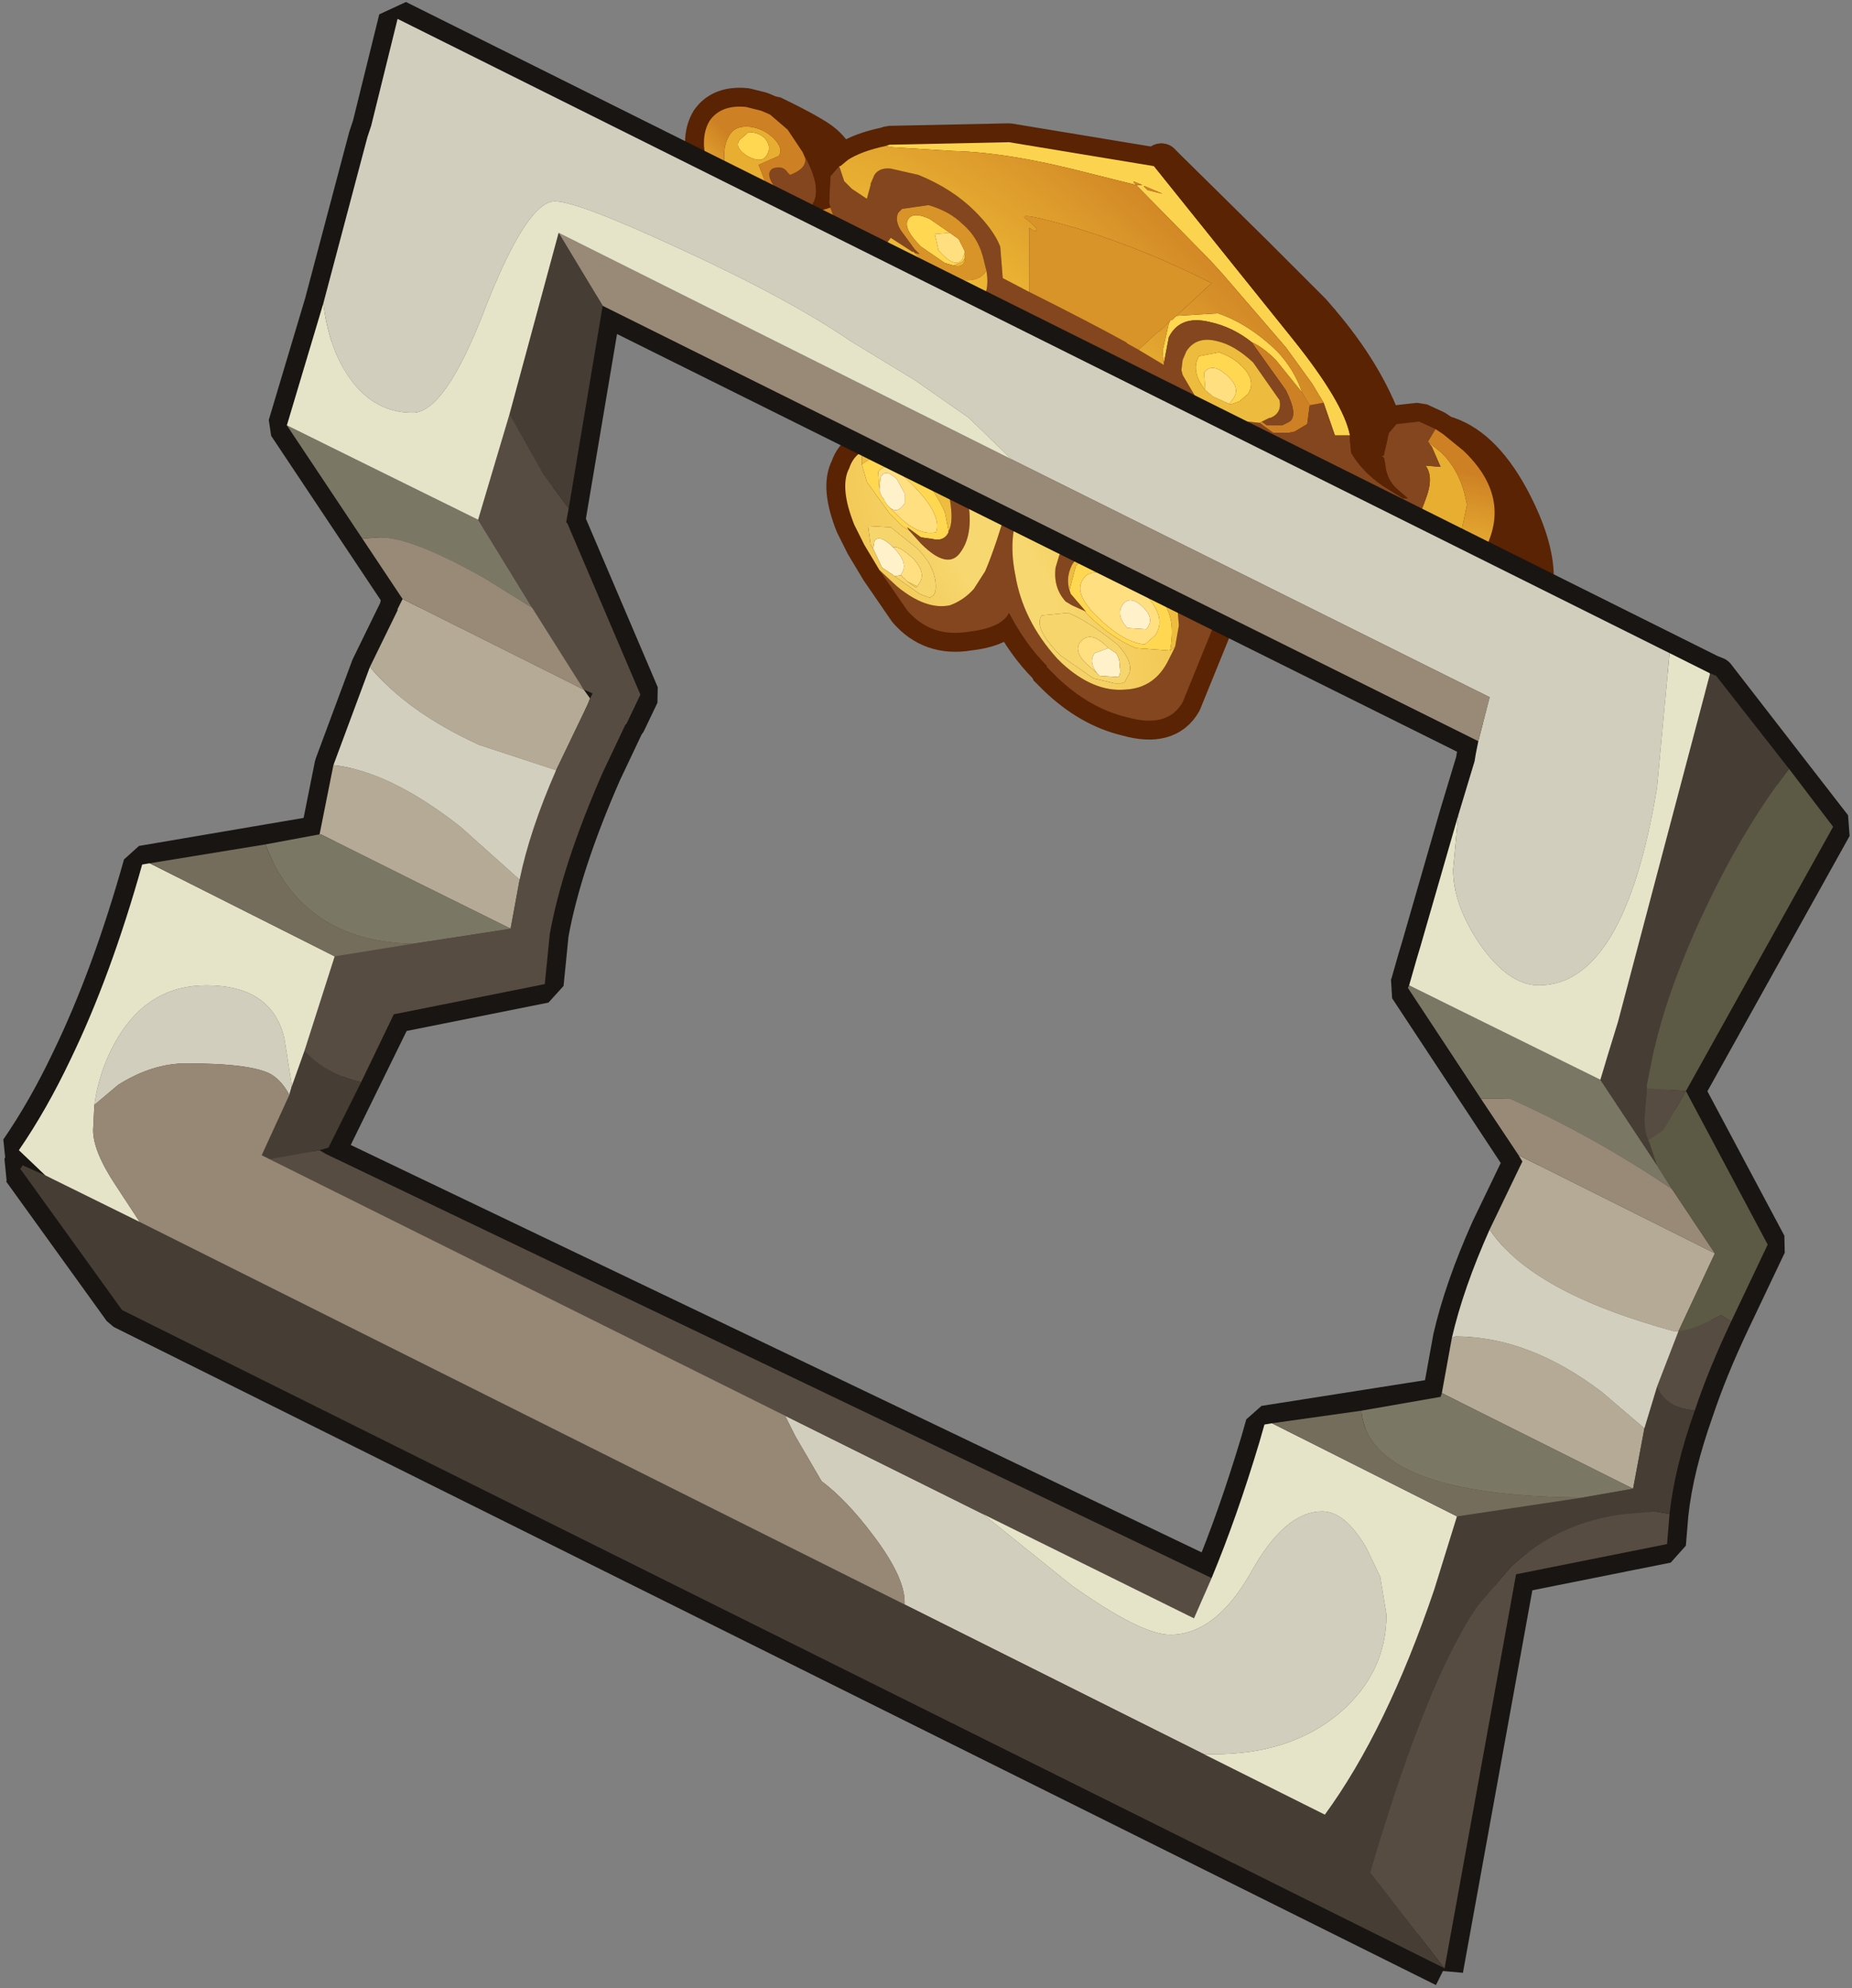 <?xml version="1.0" encoding="UTF-8" standalone="no"?>
<svg xmlns:ffdec="https://www.free-decompiler.com/flash" xmlns:xlink="http://www.w3.org/1999/xlink" ffdec:objectType="shape" height="79.0px" width="73.6px" xmlns="http://www.w3.org/2000/svg">
  <rect width="100%" height="100%" fill="#808080" stroke="none"/>
  <g transform="matrix(1.0, 0.0, 0.0, 1.0, 49.25, -22.2)">
    <path d="M-3.1 28.65 L0.6 32.3 2.9 34.6 3.2 34.95 Q5.0 37.05 5.75 39.15 L5.0 39.45 5.75 39.25 5.9 39.6 5.95 39.4 6.25 39.05 7.15 38.95 7.8 39.25 8.1 39.45 Q9.6 39.85 10.75 41.95 11.75 43.8 11.75 45.15 L11.65 46.3 11.5 46.4 Q10.9 46.4 9.75 44.85 L9.5 44.5 Q9.15 44.9 8.6 44.95 L8.3 44.9 6.95 45.25 5.45 45.1 5.4 45.15 5.25 45.95 4.95 46.25 4.75 46.3 Q4.15 46.45 3.25 46.0 L2.75 45.8 2.2 46.15 1.3 46.3 Q0.25 46.2 -0.75 45.3 L-0.8 45.25 Q-0.55 45.75 -1.05 47.15 L-2.25 50.1 Q-2.85 51.15 -4.45 50.7 -5.95 50.35 -7.25 49.1 L-7.65 48.7 -7.65 48.65 Q-8.5 47.8 -9.15 46.55 -9.45 47.15 -10.75 47.3 -12.25 47.55 -13.2 46.45 L-14.3 44.85 -14.9 43.85 -15.3 43.05 Q-15.9 41.55 -15.5 40.8 -15.35 40.35 -15.0 40.15 L-14.9 40.05 -14.9 39.8 -14.95 39.5 -14.95 39.25 -15.0 39.2 -15.55 38.85 -16.05 38.35 Q-16.7 37.65 -16.95 36.6 L-17.0 36.35 Q-18.0 35.4 -17.95 34.35 L-17.8 33.75 -17.9 33.7 -18.1 33.5 -18.3 33.4 -19.15 32.7 Q-19.95 32.0 -20.4 31.1 L-21.05 29.1 -21.05 29.0 Q-21.5 27.75 -21.05 27.0 -20.6 26.35 -19.6 26.45 L-19.0 26.6 -18.65 26.75 -18.55 26.75 Q-16.9 27.55 -16.5 27.9 -16.1 28.25 -15.85 28.8 L-15.55 28.55 Q-15.0 28.2 -14.05 28.0 L-13.9 27.95 -9.15 27.85 -3.4 28.8 -3.35 28.85 -3.1 28.65 M5.7 43.15 Q5.95 43.55 6.7 44.0 8.1 44.95 8.55 44.25 8.75 43.95 8.45 43.5 L8.85 43.25 8.85 43.2 9.05 42.25 8.95 41.8 Q8.7 40.85 8.05 40.2 L7.5 39.75 8.05 40.2 Q8.7 40.85 8.95 41.8 L9.05 42.25 8.85 43.2 8.85 43.25 8.45 43.5 Q8.75 43.95 8.55 44.25 8.1 44.95 6.7 44.0 5.95 43.55 5.7 43.15 M7.15 40.55 Q6.7 40.1 6.9 39.8 7.0 39.65 7.15 39.65 7.0 39.65 6.9 39.8 6.7 40.1 7.15 40.55 M4.4 39.5 Q4.15 38.2 2.15 35.7 L-0.1 32.9 2.15 35.7 Q4.15 38.2 4.4 39.5 M2.5 37.8 Q2.2 36.9 1.5 36.15 0.35 35.05 -0.85 34.65 L-2.5 34.75 -0.85 34.65 Q0.35 35.05 1.5 36.15 2.2 36.9 2.5 37.8 M-0.1 32.9 L-3.35 28.85 -0.1 32.9" fill="#592304" fill-rule="evenodd" stroke="none"/>
    <path d="M7.15 39.65 Q7.0 39.65 6.9 39.8 6.7 40.1 7.15 40.55 M7.5 39.75 L8.05 40.2 Q8.7 40.85 8.95 41.8 L9.05 42.25 8.85 43.2 8.85 43.25 8.45 43.5 Q8.75 43.95 8.55 44.25 8.1 44.95 6.7 44.0 5.95 43.55 5.7 43.15 M-2.5 34.75 L-0.85 34.65 Q0.35 35.05 1.5 36.15 2.2 36.9 2.5 37.8" fill="none" stroke="#592304" stroke-linecap="round" stroke-linejoin="bevel" stroke-width="1.5"/>
    <path d="M-3.1 28.65 L0.6 32.3 2.9 34.6 3.2 34.95 M-0.1 32.9 L2.15 35.7 Q4.15 38.2 4.4 39.5" fill="none" stroke="#592304" stroke-linecap="round" stroke-linejoin="bevel" stroke-width="1.5"/>
    <path d="M-3.35 28.85 L-3.1 28.65 M-3.35 28.85 L-0.1 32.9" fill="none" stroke="#592304" stroke-linecap="round" stroke-linejoin="bevel" stroke-width="1.5"/>
    <path d="M3.2 34.95 Q5.0 37.05 5.75 39.15 L5.0 39.45 5.75 39.25 5.9 39.6 5.95 39.4 6.25 39.05 7.15 38.95 7.8 39.25 8.1 39.45 Q9.6 39.85 10.75 41.95 11.75 43.8 11.75 45.15 L11.65 46.3 11.5 46.4 Q10.9 46.4 9.75 44.85 L9.5 44.5 Q9.15 44.9 8.6 44.95 L8.3 44.9 6.95 45.25 5.45 45.1 5.4 45.15 5.25 45.95 4.95 46.25 4.75 46.3 Q4.15 46.45 3.25 46.0 L2.75 45.8 2.2 46.15 1.3 46.3 Q0.25 46.2 -0.75 45.3 L-0.8 45.25 Q-0.55 45.75 -1.05 47.15 L-2.25 50.1 Q-2.85 51.15 -4.45 50.7 -5.95 50.35 -7.25 49.1 L-7.65 48.7 -7.65 48.65 Q-8.5 47.8 -9.15 46.55 -9.45 47.15 -10.75 47.3 -12.25 47.55 -13.2 46.45 L-14.3 44.85 -14.9 43.85 -15.3 43.05 Q-15.9 41.55 -15.5 40.8 -15.35 40.35 -15.0 40.15 L-14.9 40.05 -14.9 39.8 -14.95 39.5 -14.95 39.25 -15.0 39.2 -15.55 38.85 -16.05 38.35 Q-16.7 37.65 -16.95 36.6 L-17.0 36.35 Q-18.0 35.4 -17.95 34.35 L-17.8 33.75 -17.9 33.7 -18.1 33.5 -18.3 33.4 -19.15 32.7 Q-19.95 32.0 -20.4 31.1 L-21.05 29.1 -21.05 29.0 Q-21.5 27.75 -21.05 27.0 -20.6 26.35 -19.6 26.45 L-19.0 26.6 -18.65 26.75 -18.55 26.75 Q-16.9 27.55 -16.5 27.9 -16.1 28.25 -15.85 28.8 L-15.55 28.55 Q-15.0 28.2 -14.05 28.0 L-13.9 27.95 -9.15 27.85 -3.4 28.8 -3.35 28.85" fill="none" stroke="#592304" stroke-linecap="butt" stroke-linejoin="bevel" stroke-width="1.5"/>
    <path d="M2.5 37.8 L1.45 36.5 Q0.95 36.0 0.5 35.8 -0.25 35.2 -1.15 35.0 -2.35 34.7 -2.8 35.6 L-3.0 36.65 -3.05 36.15 -2.8 35.05 -2.75 34.95 -2.7 34.9 -2.65 34.9 -2.5 34.75 -0.85 34.65 Q0.35 35.05 1.5 36.15 2.2 36.9 2.5 37.8 M-1.35 37.7 Q-1.95 36.95 -1.6 36.35 L-0.8 36.2 Q-0.25 36.4 0.05 36.7 0.7 37.3 0.35 37.85 L0.0 38.15 -0.3 38.25 -0.4 38.25 -0.25 38.05 Q0.05 37.65 -0.4 37.2 -1.05 36.55 -1.4 37.0 L-1.35 37.7 M2.3 41.15 L2.25 41.2 2.15 41.25 1.85 41.25 Q1.2 41.15 0.75 40.7 0.5 40.45 0.6 40.25 L1.3 40.15 2.05 40.6 Q2.35 40.9 2.3 41.15 M7.55 44.1 Q7.3 44.45 6.65 43.9 5.95 43.35 6.2 42.95 6.65 42.6 7.4 43.35 7.8 43.75 7.55 44.1 M-6.1 46.5 L-6.7 45.8 -6.75 45.65 -6.5 44.7 Q-6.1 44.15 -5.2 44.4 -4.25 44.65 -3.7 45.2 -2.95 46.0 -2.75 46.7 -2.6 47.25 -2.75 48.05 L-4.1 47.95 Q-5.1 47.55 -6.1 46.55 L-6.1 46.5 M-11.35 32.75 L-11.7 32.65 -12.65 32.0 Q-13.4 31.25 -13.15 30.9 -12.95 30.6 -12.3 30.9 L-11.5 31.45 -12.1 31.5 -11.95 32.15 Q-11.3 32.9 -11.0 32.5 L-10.9 32.2 -10.9 32.45 -11.0 32.6 -11.35 32.75 M-19.85 27.75 L-19.5 27.45 Q-19.1 27.45 -18.85 27.7 -18.55 28.05 -18.8 28.4 -19.0 28.7 -19.55 28.4 -20.1 28.05 -19.85 27.75 M-18.15 31.6 L-18.9 31.55 Q-19.5 31.2 -19.25 30.85 -18.9 30.45 -18.3 31.05 -18.0 31.35 -18.15 31.6 M-13.3 32.9 L-13.5 33.0 Q-13.7 33.35 -13.3 33.75 -13.6 33.75 -13.95 33.4 L-14.35 32.55 Q-14.2 32.35 -13.85 32.55 L-13.3 32.9 M-13.9 42.35 L-13.65 42.6 Q-12.8 43.5 -12.05 43.35 -11.8 42.65 -13.0 41.45 -14.0 40.4 -14.35 40.95 L-14.3 41.65 -14.3 41.7 -14.2 41.95 -14.1 42.05 -14.1 42.1 -14.0 42.25 -13.95 42.3 -13.9 42.35 M-13.1 43.3 L-13.4 43.1 -13.9 42.6 -14.8 41.35 -15.0 40.65 Q-14.4 40.2 -13.95 40.25 -13.4 40.35 -12.65 41.1 -12.05 41.75 -11.7 42.55 L-11.55 43.3 -11.55 43.35 Q-11.75 43.75 -12.25 43.6 L-12.3 43.6 -12.65 43.55 -13.2 43.15 -13.1 43.3 M-5.1 45.0 Q-5.95 44.8 -6.2 45.2 -6.6 45.75 -5.7 46.65 -4.65 47.7 -3.8 47.8 L-3.75 47.8 -3.35 47.45 Q-2.85 46.75 -3.75 45.8 -4.25 45.3 -5.1 45.0" fill="#ffd751" fill-rule="evenodd" stroke="none"/>
    <path d="M5.7 43.15 Q5.4 42.75 5.65 42.4 L6.4 42.2 7.25 42.45 7.4 42.05 Q7.75 41.15 7.4 40.7 L8.0 40.75 7.65 39.95 7.5 39.75 8.05 40.2 Q8.7 40.85 8.95 41.8 L9.05 42.25 8.85 43.2 8.85 43.25 8.45 43.5 Q8.75 43.95 8.55 44.25 8.1 44.95 6.7 44.0 5.95 43.55 5.7 43.15 M6.1 42.9 L6.15 42.95 6.3 42.8 6.25 42.75 6.1 42.9 M7.55 44.1 Q7.8 43.75 7.4 43.35 6.65 42.6 6.2 42.95 5.95 43.35 6.65 43.9 7.3 44.45 7.55 44.1 M-19.85 27.75 Q-20.1 28.05 -19.55 28.4 -19.0 28.7 -18.8 28.4 -18.55 28.05 -18.85 27.7 -19.1 27.45 -19.5 27.45 L-19.85 27.75 M-18.5 27.7 Q-18.1 28.1 -18.3 28.4 L-18.65 28.55 -19.1 28.75 -18.75 29.65 Q-18.4 30.25 -18.55 30.55 L-18.05 30.95 Q-17.5 31.5 -17.75 31.85 -18.1 32.35 -19.1 31.65 -20.1 30.95 -19.75 30.45 L-19.6 30.4 -19.9 30.05 -20.4 28.95 Q-20.6 28.1 -20.25 27.55 -20.0 27.15 -19.35 27.25 -18.85 27.35 -18.5 27.7 M-18.15 31.6 Q-18.0 31.35 -18.3 31.05 -18.9 30.45 -19.25 30.85 -19.5 31.2 -18.9 31.55 L-18.15 31.6" fill="#e7ae31" fill-rule="evenodd" stroke="none"/>
    <path d="M-14.05 28.0 L-13.9 27.95 -9.15 27.85 -3.4 28.8 -3.35 28.85 -0.1 32.9 2.15 35.7 Q4.15 38.2 4.4 39.5 L3.8 39.5 3.35 38.2 2.9 37.45 1.85 36.0 -0.65 33.1 -1.15 32.55 -4.1 29.55 -6.1 29.05 Q-9.2 28.25 -11.35 28.2 L-13.8 28.05 -14.05 28.0 M-3.85 29.55 L-4.1 29.45 Q-4.3 29.35 -4.1 29.55 L-3.85 29.55 M-3.65 29.75 L-3.05 29.9 -3.75 29.6 -3.8 29.6 -3.65 29.75" fill="#fcd34e" fill-rule="evenodd" stroke="none"/>
    <path d="M0.5 35.8 Q0.95 36.0 1.45 36.5 L2.5 37.8 2.8 38.3 2.7 39.05 2.2 39.35 1.95 39.4 1.35 39.4 0.8 39.0 0.9 38.95 1.1 39.1 1.7 39.1 2.0 38.95 Q2.35 38.7 1.85 37.7 L0.6 35.95 0.5 35.8 M-17.95 34.35 L-17.8 33.75 -17.9 33.7 -17.75 33.65 -17.75 33.5 -15.8 32.45 -14.85 33.4 -15.65 33.25 Q-16.45 33.2 -16.7 33.7 -17.1 34.4 -16.35 35.05 L-16.15 35.25 -16.75 35.15 Q-17.4 35.0 -17.7 34.7 L-17.95 34.35 M3.4 44.8 L4.1 44.65 Q4.25 44.4 4.0 43.75 L4.0 43.45 Q3.9 43.05 4.05 42.8 L4.15 42.55 4.3 42.35 4.9 43.3 5.0 43.4 5.35 44.15 5.1 45.05 Q4.45 46.0 3.55 45.05 L3.4 44.8" fill="#ce8124" fill-rule="evenodd" stroke="none"/>
    <path d="M0.5 35.8 L0.6 35.95 1.85 37.7 Q2.35 38.7 2.0 38.95 L1.7 39.1 1.1 39.1 0.9 38.95 1.2 38.8 1.25 38.8 Q1.7 38.6 1.6 38.1 L0.55 36.6 Q-0.2 35.9 -0.9 35.75 -1.7 35.55 -2.1 36.15 L-2.25 36.5 -2.3 36.9 -2.25 37.1 -1.75 37.95 -1.5 38.2 Q-0.9 38.75 -0.15 38.9 L0.8 39.0 1.35 39.4 1.95 39.4 2.2 39.35 2.7 39.05 2.8 38.3 3.35 38.2 3.8 39.5 4.4 39.5 4.4 39.7 4.45 40.2 Q4.9 40.95 5.7 41.5 L6.5 42.0 6.7 42.0 6.35 41.7 Q5.85 41.3 5.8 40.65 L5.75 40.4 5.65 40.3 5.75 40.3 5.75 40.25 5.9 39.6 5.95 39.4 6.25 39.05 7.15 38.95 7.8 39.25 7.5 39.75 7.15 39.65 6.45 39.7 6.4 39.85 6.6 40.15 7.15 40.55 Q6.7 40.1 6.9 39.8 7.0 39.65 7.15 39.65 7.0 39.65 6.9 39.8 6.7 40.1 7.15 40.55 L6.6 40.15 6.4 39.85 6.45 39.7 7.15 39.65 7.5 39.75 7.65 39.95 8.0 40.75 7.4 40.7 Q7.75 41.15 7.4 42.05 L7.25 42.45 6.4 42.2 5.65 42.4 Q5.4 42.75 5.7 43.15 L5.55 43.25 6.1 43.8 Q7.15 44.85 8.15 44.9 L8.3 44.9 6.95 45.25 5.45 45.1 5.35 44.15 5.0 43.4 4.9 43.3 4.3 42.35 4.15 42.55 4.05 42.8 Q3.9 43.05 4.0 43.45 L4.0 43.75 Q4.25 44.4 4.1 44.65 L3.4 44.8 3.15 44.65 Q3.8 44.45 3.7 43.75 L3.45 43.2 2.8 42.8 Q2.1 42.3 1.7 42.45 1.35 42.6 1.1 43.2 0.95 43.8 1.65 44.7 L2.75 45.8 2.2 46.15 1.6 45.75 Q0.75 44.9 0.55 43.9 0.25 42.95 0.6 42.2 L0.8 42.05 0.8 42.0 0.7 42.0 0.2 41.75 -0.2 41.3 -0.25 41.3 -0.4 41.15 -0.6 40.95 -0.65 40.9 -2.05 39.1 -2.15 39.3 Q-2.7 40.3 -2.3 42.15 L-1.4 44.4 -1.05 44.9 -1.0 44.85 -1.0 44.95 -0.95 45.1 -0.8 45.25 Q-0.55 45.75 -1.05 47.15 L-2.25 50.1 Q-2.85 51.15 -4.45 50.7 -5.95 50.35 -7.25 49.1 L-7.65 48.7 -7.65 48.65 Q-8.5 47.8 -9.15 46.55 -9.45 47.15 -10.75 47.3 -12.25 47.55 -13.2 46.45 L-14.3 44.85 -13.6 45.5 Q-12.45 46.45 -11.5 46.25 -10.95 46.05 -10.55 45.6 L-10.1 44.9 Q-9.65 43.85 -9.15 42.05 L-8.55 42.15 Q-9.25 43.3 -8.9 45.05 -8.6 46.85 -7.25 48.35 L-7.05 48.55 Q-5.8 49.7 -4.55 49.6 -3.35 49.55 -2.8 48.4 L-2.55 47.9 -2.4 47.05 -2.45 46.45 -2.5 46.2 -2.9 45.25 -3.5 44.55 Q-4.25 43.9 -5.25 43.95 -6.3 44.05 -6.65 44.65 -6.9 45.15 -6.75 45.65 L-6.7 45.8 -6.1 46.5 -6.65 46.25 -6.9 46.1 Q-7.4 45.55 -7.3 44.75 L-7.15 44.25 -6.7 43.65 -6.6 43.6 Q-6.3 43.2 -5.4 43.05 -4.3 42.95 -3.45 43.85 L-2.55 44.95 -2.5 45.05 Q-2.15 45.6 -2.05 46.1 L-1.95 46.0 Q-1.9 45.4 -2.1 44.85 L-2.9 43.65 Q-3.85 42.7 -5.0 42.6 L-5.5 42.7 -5.7 41.85 Q-5.25 41.65 -4.95 41.15 -4.35 40.3 -4.4 39.45 -4.35 38.55 -5.25 37.15 L-5.55 37.45 -5.95 37.05 -7.25 37.05 -7.3 38.15 -8.4 36.15 -9.25 36.25 -9.45 36.3 -10.05 36.6 Q-10.7 37.0 -11.05 37.8 -11.6 38.9 -11.2 40.05 L-11.05 40.35 -11.45 40.6 -12.1 39.7 Q-12.5 39.3 -13.15 39.15 L-12.65 39.0 -12.25 38.35 -11.65 37.1 Q-11.5 36.5 -11.65 35.35 L-11.75 35.35 -12.05 35.3 -12.1 35.25 -13.3 34.8 -13.4 34.75 -13.9 34.4 Q-13.75 34.75 -13.75 35.2 -13.75 36.1 -14.1 36.75 -14.35 37.4 -14.65 37.5 L-15.25 37.6 -15.5 37.55 -16.4 37.05 -16.95 36.6 -17.0 36.35 Q-15.4 37.9 -14.55 36.15 -14.2 35.5 -14.5 34.85 L-15.05 34.1 Q-15.95 33.2 -16.35 33.9 -16.6 34.6 -16.2 34.95 L-15.85 35.25 -16.15 35.25 -16.35 35.05 Q-17.1 34.4 -16.7 33.7 -16.45 33.2 -15.65 33.25 L-14.85 33.4 -15.8 32.45 -17.75 33.5 -17.75 33.65 -17.9 33.7 -18.1 33.5 -18.3 33.4 -19.15 32.7 Q-19.95 32.0 -20.4 31.1 L-21.05 29.1 -20.05 31.15 -18.7 32.25 -17.3 32.45 Q-16.6 32.35 -16.35 32.05 -16.0 31.8 -15.7 31.7 L-16.0 31.15 -16.25 30.45 -16.3 30.25 -16.25 29.2 -15.9 28.8 -15.7 29.4 -15.4 29.7 -14.8 30.1 -14.65 29.55 -14.65 29.5 -13.3 29.35 -12.25 29.75 Q-12.0 29.75 -11.7 30.0 L-11.15 30.45 Q-10.3 31.2 -9.9 32.05 L-9.75 32.6 -9.55 33.2 Q-9.45 33.55 -9.5 33.85 L-9.4 33.25 -9.5 33.85 Q-9.45 33.55 -9.55 33.2 L-9.75 32.6 -9.9 32.05 Q-10.3 31.2 -11.15 30.45 L-11.7 30.0 Q-12.0 29.75 -12.25 29.75 L-13.3 29.35 -14.65 29.5 -14.5 29.15 Q-14.3 28.85 -13.85 28.9 L-12.75 29.15 Q-11.4 29.7 -10.5 30.6 -9.75 31.35 -9.5 32.0 L-9.4 33.25 -8.35 33.8 Q-5.95 35.0 -4.5 35.8 L-4.45 35.85 -4.0 36.1 -3.0 36.7 -3.0 36.65 -2.8 35.6 Q-2.35 34.7 -1.15 35.0 -0.25 35.2 0.5 35.8 M-14.9 40.05 L-14.9 39.8 -14.95 39.5 -14.95 39.3 Q-12.85 39.15 -11.75 40.25 L-11.45 40.6 -10.9 41.6 -10.75 42.3 Q-10.6 43.45 -11.05 44.1 -11.55 44.9 -12.65 43.8 L-13.1 43.3 -13.2 43.15 -12.65 43.55 -12.3 43.6 -12.25 43.6 Q-11.75 43.75 -11.55 43.35 L-11.55 43.3 Q-11.35 42.95 -11.5 42.05 -11.7 41.1 -12.55 40.3 -13.45 39.5 -14.3 39.75 L-14.9 40.05 M7.15 40.55 L7.2 40.65 7.4 40.7 7.2 40.65 7.15 40.55 M1.65 41.45 L1.85 41.55 2.55 41.55 2.65 41.55 2.85 41.4 2.95 41.15 2.5 40.35 1.15 39.8 -0.25 39.75 Q-0.55 40.15 0.15 40.8 L0.45 41.0 0.55 41.1 1.65 41.45 M-14.55 33.15 L-14.35 33.35 -13.1 34.3 -11.9 34.7 -11.75 34.7 Q-10.65 34.85 -10.1 33.9 -9.95 33.5 -10.05 32.95 L-10.15 32.55 Q-10.35 31.65 -11.0 31.1 -11.5 30.6 -12.35 30.35 L-13.4 30.5 -13.55 30.65 Q-13.7 30.95 -13.45 31.35 L-12.9 32.1 -12.8 32.2 -12.7 32.3 -12.9 32.25 -12.95 32.2 -13.0 32.2 -13.85 31.65 -14.0 31.85 -14.05 31.8 -15.15 31.85 -15.0 32.5 -14.6 33.1 -14.55 33.15 M-12.25 29.75 Q-12.6 29.6 -12.9 29.6 -13.75 29.55 -14.05 30.1 L-14.1 30.35 -14.75 30.1 -14.8 30.1 -14.75 30.1 -14.1 30.35 -14.05 30.1 Q-13.75 29.55 -12.9 29.6 -12.6 29.6 -12.25 29.75 M-17.35 28.25 Q-16.55 29.65 -16.95 30.3 L-17.0 30.5 Q-18.15 30.1 -18.45 29.65 -18.85 29.1 -18.55 28.9 -18.15 28.75 -17.95 29.05 L-17.85 29.15 Q-17.2 28.9 -17.25 28.5 L-17.35 28.25 M-17.05 30.5 L-17.05 30.55 -17.25 30.5 -17.05 30.5" fill="#83461f" fill-rule="evenodd" stroke="none"/>
    <path d="M0.9 38.95 L0.8 39.0 -0.15 38.9 Q-0.9 38.75 -1.5 38.2 L-1.75 37.95 -2.25 37.1 -2.3 36.9 -2.25 36.5 -2.1 36.15 Q-1.7 35.55 -0.9 35.75 -0.2 35.9 0.55 36.6 L1.6 38.1 Q1.7 38.6 1.25 38.8 L1.2 38.8 0.9 38.95 M-0.4 38.25 L-0.3 38.25 0.0 38.15 0.35 37.85 Q0.7 37.3 0.05 36.7 -0.25 36.4 -0.8 36.2 L-1.6 36.35 Q-1.95 36.95 -1.35 37.7 L-1.05 37.95 -0.4 38.25 M2.3 41.15 Q2.35 40.9 2.05 40.6 L1.3 40.15 0.6 40.25 Q0.5 40.45 0.75 40.7 1.2 41.15 1.85 41.25 L2.15 41.25 2.25 41.2 2.3 41.15 M1.65 41.45 L0.55 41.1 0.45 41.0 0.15 40.8 Q-0.55 40.15 -0.25 39.75 L1.15 39.8 2.5 40.35 2.95 41.15 2.85 41.4 2.65 41.55 2.55 41.55 1.85 41.55 1.65 41.45 M-14.55 33.15 L-14.6 33.1 -15.0 32.5 -15.15 31.85 -14.05 31.8 -14.0 31.85 -12.6 32.85 Q-11.8 33.65 -11.95 34.05 L-12.0 34.1 -12.2 34.25 -13.25 34.05 -14.55 33.15 M-13.3 33.75 L-13.15 33.95 Q-12.5 34.45 -12.3 34.15 L-12.35 33.65 -12.65 33.05 Q-13.0 32.7 -13.3 32.9 L-13.85 32.55 Q-14.2 32.35 -14.35 32.55 L-13.95 33.4 Q-13.6 33.75 -13.3 33.75" fill="#edbb3d" fill-rule="evenodd" stroke="none"/>
    <path d="M-9.45 36.3 L-9.25 36.25 -8.4 36.15 -7.3 38.15 -8.05 38.25 -8.4 38.4 Q-8.9 37.9 -9.25 36.9 L-9.45 36.3" fill="#a86a0d" fill-rule="evenodd" stroke="none"/>
    <path d="M-9.45 36.3 L-9.25 36.9 Q-8.9 37.9 -8.4 38.4 L-9.25 38.85 Q-9.95 38.05 -10.05 36.6 L-9.45 36.3 M-5.95 37.05 L-5.55 37.45 -5.5 37.5 -5.0 38.35 Q-4.8 38.9 -4.85 39.5 L-5.95 37.05" fill="#905702" fill-rule="evenodd" stroke="none"/>
    <path d="M-8.4 38.4 L-8.05 38.25 -7.3 38.15 -7.25 37.05 -5.95 37.05 -4.85 39.5 -5.2 40.65 -5.55 41.2 -6.7 42.0 -7.0 42.1 -8.55 42.15 -9.15 42.05 -9.5 41.9 -10.2 41.5 Q-10.3 40.55 -9.9 39.7 L-9.25 38.85 -8.4 38.4" fill="#2c131e" fill-rule="evenodd" stroke="none"/>
    <path d="M-5.55 37.45 L-5.25 37.15 Q-4.35 38.55 -4.4 39.45 -4.35 40.3 -4.95 41.15 -5.25 41.65 -5.7 41.85 L-6.7 42.0 -5.55 41.2 -5.2 40.65 -4.85 39.5 Q-4.8 38.9 -5.0 38.35 L-5.5 37.5 -5.55 37.45" fill="#ffdf7e" fill-rule="evenodd" stroke="none"/>
    <path d="M-0.4 38.25 L-1.05 37.95 -1.35 37.7 -1.4 37.0 Q-1.05 36.55 -0.4 37.2 0.05 37.65 -0.25 38.05 L-0.4 38.25 M2.75 44.5 L2.7 44.6 2.0 44.5 1.65 43.85 1.75 43.6 Q2.05 43.15 2.65 43.8 3.0 44.1 2.75 44.5 M-11.5 31.45 L-11.15 31.7 -10.9 32.2 -11.0 32.5 Q-11.3 32.9 -11.95 32.15 L-12.1 31.5 -11.5 31.45 M-13.3 32.9 Q-13.0 32.7 -12.65 33.05 L-12.35 33.65 -12.3 34.15 Q-12.5 34.45 -13.15 33.95 L-13.3 33.75 Q-13.7 33.35 -13.5 33.0 L-13.3 32.9 M-14.3 41.65 L-14.35 40.95 Q-14.0 40.4 -13.0 41.45 -11.8 42.65 -12.05 43.35 -12.8 43.5 -13.65 42.6 L-13.9 42.35 Q-13.6 42.65 -13.3 42.2 L-13.3 41.8 -13.6 41.25 Q-14.05 40.8 -14.25 41.15 L-14.3 41.65 M-13.75 43.95 Q-13.55 43.85 -12.95 44.4 -12.45 44.95 -12.7 45.35 L-12.8 45.5 -13.2 45.3 -13.4 45.1 -13.45 45.05 -13.4 44.95 Q-13.15 44.55 -13.75 43.95 M-5.1 45.0 Q-4.25 45.3 -3.75 45.8 -2.85 46.75 -3.35 47.45 L-3.75 47.8 -3.8 47.8 Q-4.65 47.7 -5.7 46.65 -6.6 45.75 -6.2 45.2 -5.95 44.8 -5.1 45.0 M-5.65 48.95 L-6.1 48.55 Q-6.55 48.1 -6.35 47.75 -5.95 47.2 -5.25 47.9 L-5.2 47.95 -5.75 48.15 Q-6.0 48.5 -5.65 48.95 M-4.65 46.25 Q-4.9 46.65 -4.45 47.15 L-3.7 47.2 Q-3.35 46.8 -3.8 46.35 -4.35 45.8 -4.65 46.25" fill="#ffdf80" fill-rule="evenodd" stroke="none"/>
    <path d="M2.2 46.15 L1.3 46.3 Q0.25 46.2 -0.75 45.3 L-0.8 45.25 -0.95 45.1 -1.0 44.95 -1.0 44.85 -1.05 44.9 -1.4 44.4 -2.3 42.15 Q-2.7 40.3 -2.15 39.3 L-2.05 39.1 -0.65 40.9 -0.6 40.95 -0.4 41.15 -0.25 41.3 -0.2 41.3 0.2 41.75 0.7 42.0 0.8 42.0 0.8 42.05 0.6 42.2 Q0.25 42.95 0.55 43.9 0.75 44.9 1.6 45.75 L2.2 46.15 M-15.55 38.85 L-16.05 38.35 Q-16.7 37.65 -16.95 36.6 L-16.4 37.05 -15.5 37.55 -15.25 37.6 -14.65 37.5 Q-14.35 37.4 -14.1 36.75 -13.75 36.1 -13.75 35.2 -13.75 34.75 -13.9 34.4 L-13.4 34.75 -13.3 34.8 -12.1 35.25 -12.05 35.3 -11.75 35.35 -11.65 35.35 Q-11.5 36.5 -11.65 37.1 L-12.25 38.35 -12.65 39.0 -13.15 39.15 -13.4 39.1 -15.55 38.85 M0.2 45.25 Q0.4 45.0 0.05 44.0 -0.25 42.95 -1.0 42.15 -1.75 41.4 -2.0 41.8 -2.25 42.15 -1.85 43.1 L-0.6 44.85 -0.2 45.25 0.2 45.25 M-14.85 38.1 L-14.8 38.35 Q-14.45 38.7 -13.85 38.65 -13.25 38.6 -13.0 38.25 -12.65 37.75 -12.95 37.45 -13.7 36.65 -14.7 37.85 L-14.9 38.05 -14.85 38.1" fill="#e9b132" fill-rule="evenodd" stroke="none"/>
    <path d="M-10.05 36.6 Q-9.95 38.05 -9.25 38.85 L-9.9 39.7 Q-10.3 40.55 -10.2 41.5 L-11.05 40.35 -11.2 40.05 Q-11.6 38.9 -11.05 37.8 -10.7 37.0 -10.05 36.6" fill="#6b3a00" fill-rule="evenodd" stroke="none"/>
    <path d="M5.45 45.1 L5.4 45.15 5.25 45.95 4.95 46.25 4.75 46.3 Q4.15 46.45 3.25 46.0 L2.75 45.8 1.65 44.7 Q0.95 43.8 1.1 43.2 1.35 42.6 1.7 42.45 2.1 42.3 2.8 42.8 L3.45 43.2 3.7 43.75 Q3.8 44.45 3.15 44.65 L3.4 44.8 3.55 45.05 Q4.45 46.0 5.1 45.05 L5.35 44.15 5.45 45.1 M-17.0 36.35 Q-18.0 35.4 -17.95 34.35 L-17.7 34.7 Q-17.4 35.0 -16.75 35.15 L-16.15 35.25 -15.85 35.25 -16.2 34.95 Q-16.6 34.6 -16.35 33.9 -15.95 33.2 -15.05 34.1 L-14.5 34.85 Q-14.2 35.5 -14.55 36.15 -15.4 37.9 -17.0 36.35 M2.75 44.5 L3.1 44.25 Q3.3 43.95 2.85 43.5 2.65 43.25 2.3 43.25 L1.7 43.45 1.65 43.85 2.0 44.5 2.7 44.6 2.75 44.5 M-16.15 34.35 L-16.2 34.6 -16.1 34.75 Q-15.25 35.6 -14.9 35.1 -14.7 34.8 -15.0 34.5 -15.25 34.3 -15.6 34.2 L-16.15 34.35" fill="#e9b232" fill-rule="evenodd" stroke="none"/>
    <path d="M1.65 43.85 L1.7 43.45 2.3 43.25 Q2.65 43.25 2.85 43.5 3.3 43.95 3.1 44.25 L2.75 44.5 Q3.0 44.1 2.65 43.8 2.05 43.15 1.75 43.6 L1.65 43.85 M0.2 45.25 L-0.2 45.25 -0.6 44.85 -1.85 43.1 Q-2.25 42.15 -2.0 41.8 -1.75 41.4 -1.0 42.15 -0.25 42.95 0.05 44.0 0.4 45.0 0.2 45.25 M-16.15 34.35 L-15.6 34.2 Q-15.25 34.3 -15.0 34.5 -14.7 34.8 -14.9 35.1 -15.25 35.6 -16.1 34.75 L-16.2 34.6 -16.15 34.35 M-14.7 37.85 Q-13.7 36.65 -12.95 37.45 -12.65 37.75 -13.0 38.25 -13.25 38.6 -13.85 38.65 -14.45 38.7 -14.8 38.35 L-14.85 38.1 -14.7 37.85" fill="#f0c44e" fill-rule="evenodd" stroke="none"/>
    <path d="M-13.9 42.35 L-13.95 42.3 -14.0 42.25 -14.1 42.1 -14.1 42.05 -14.2 41.95 -14.3 41.7 -14.3 41.65 -14.25 41.15 Q-14.05 40.8 -13.6 41.25 L-13.3 41.8 -13.3 42.2 Q-13.6 42.65 -13.9 42.35 M-13.7 45.1 L-13.75 45.05 -14.2 44.75 -14.55 44.0 -14.5 43.7 Q-14.3 43.4 -13.75 43.95 -13.15 44.55 -13.4 44.95 L-13.45 45.05 -13.7 45.1 M-5.2 47.95 L-4.9 48.15 Q-4.75 48.35 -4.75 48.7 -4.7 48.95 -4.8 49.1 L-5.55 49.05 -5.65 48.95 Q-6.0 48.5 -5.75 48.15 L-5.2 47.95 M-4.65 46.25 Q-4.35 45.8 -3.8 46.35 -3.35 46.8 -3.7 47.2 L-4.45 47.15 Q-4.9 46.65 -4.65 46.25" fill="#fff2cb" fill-rule="evenodd" stroke="none"/>
    <path d="M-15.0 40.15 L-14.9 40.05 -14.3 39.75 Q-13.45 39.5 -12.55 40.3 -11.7 41.1 -11.5 42.05 -11.35 42.95 -11.55 43.3 L-11.7 42.55 Q-12.05 41.75 -12.65 41.1 -13.4 40.35 -13.95 40.25 -14.4 40.2 -15.0 40.65 L-15.0 40.15 M-6.75 45.65 Q-6.9 45.15 -6.65 44.65 -6.3 44.05 -5.25 43.95 -4.25 43.9 -3.5 44.55 L-2.9 45.25 -2.5 46.2 -2.45 46.45 -2.4 47.05 -2.55 47.9 -2.75 48.05 Q-2.6 47.25 -2.75 46.7 -2.95 46.0 -3.7 45.2 -4.25 44.65 -5.2 44.4 -6.1 44.15 -6.5 44.7 L-6.75 45.65" fill="#eebd40" fill-rule="evenodd" stroke="none"/>
    <path d="M-14.95 39.3 L-14.95 39.25 -15.0 39.2 -15.55 38.85 -13.4 39.1 -13.15 39.15 Q-12.5 39.3 -12.1 39.7 L-11.45 40.6 -11.75 40.25 Q-12.85 39.15 -14.95 39.3 M-5.5 42.7 L-5.0 42.6 Q-3.85 42.7 -2.9 43.65 L-2.1 44.85 Q-1.9 45.4 -1.95 46.0 L-2.05 46.1 Q-2.15 45.6 -2.5 45.05 L-2.55 44.95 -3.45 43.85 Q-4.3 42.95 -5.4 43.05 -6.3 43.2 -6.6 43.6 L-6.55 43.45 Q-6.2 42.85 -5.5 42.7" fill="#f6d46a" fill-rule="evenodd" stroke="none"/>
    <path d="M-14.55 44.0 L-14.65 43.85 -14.75 43.1 -13.85 43.15 -12.85 43.95 Q-12.25 44.5 -12.1 45.15 -12.0 45.65 -12.15 45.85 L-12.3 45.95 -12.7 45.8 -13.05 45.55 -13.7 45.1 -13.45 45.05 -13.4 45.1 -13.2 45.3 -12.85 45.55 -12.8 45.5 -12.7 45.35 Q-12.45 44.95 -12.95 44.4 -13.55 43.85 -13.75 43.95 -14.3 43.4 -14.5 43.7 L-14.55 44.0 M-5.2 47.95 L-5.25 47.9 Q-5.95 47.2 -6.35 47.75 -6.55 48.1 -6.1 48.55 L-5.65 48.95 -5.55 49.05 -4.8 49.1 Q-4.7 48.95 -4.75 48.7 -4.75 48.35 -4.9 48.15 L-5.2 47.95 M-7.1 48.25 Q-8.2 47.15 -7.85 46.65 L-6.8 46.55 Q-6.05 46.85 -4.85 47.8 -4.1 48.6 -4.45 49.1 L-4.55 49.3 -4.7 49.35 -4.95 49.35 -5.8 49.15 -7.1 48.25" fill="#f6d56c" fill-rule="evenodd" stroke="none"/>
    <path d="M-2.5 34.75 L-2.65 34.9 -2.7 34.9 -2.75 34.95 -3.15 35.35 -3.25 35.4 -4.0 36.1 -4.45 35.85 -4.5 35.8 Q-5.95 35.0 -8.35 33.8 L-8.35 31.25 -8.2 31.35 Q-7.8 31.45 -8.4 30.95 -9.1 30.5 -6.35 31.3 -3.65 32.15 -1.1 33.45 L-2.5 34.75 M-12.9 32.25 L-12.7 32.3 -12.8 32.2 -12.9 32.1 -13.45 31.35 Q-13.7 30.95 -13.55 30.65 L-13.4 30.5 -12.35 30.35 Q-11.5 30.6 -11.0 31.1 -10.35 31.65 -10.15 32.55 L-10.05 32.95 Q-10.35 33.45 -11.15 33.3 -12.1 33.1 -12.9 32.25 M-11.5 31.45 L-12.3 30.9 Q-12.95 30.6 -13.15 30.9 -13.4 31.25 -12.65 32.0 L-11.7 32.65 -11.35 32.75 Q-10.9 32.85 -10.9 32.45 L-10.9 32.2 -11.15 31.7 -11.5 31.45" fill="#d89429" fill-rule="evenodd" stroke="none"/>
    <path d="M-3.35 28.85 L-3.1 28.65 0.6 32.3 2.9 34.6 3.2 34.95 Q5.0 37.05 5.75 39.15 L5.0 39.45 5.75 39.25 5.9 39.6 5.75 40.25 5.75 40.3 5.65 40.3 5.75 40.4 5.8 40.65 Q5.85 41.3 6.35 41.7 L6.7 42.0 6.5 42.0 5.7 41.5 Q4.9 40.95 4.45 40.2 L4.4 39.7 4.4 39.5 Q4.15 38.2 2.15 35.7 L-0.1 32.9 -3.35 28.85 M8.1 39.45 Q9.6 39.85 10.75 41.95 11.75 43.8 11.75 45.15 L11.65 46.3 11.5 46.4 Q10.9 46.4 9.75 44.85 L9.5 44.5 9.75 44.05 Q10.85 41.95 8.9 40.1 L8.1 39.45 M-18.65 26.75 L-18.55 26.75 Q-16.9 27.55 -16.5 27.9 -16.1 28.25 -15.85 28.8 L-15.9 28.8 -16.25 29.2 -16.3 30.25 -16.25 30.45 -16.75 30.6 -16.85 30.6 -17.05 30.55 -17.05 30.5 -17.0 30.5 -16.95 30.3 Q-16.55 29.65 -17.35 28.25 L-17.95 27.35 -18.65 26.75" fill="#592304" fill-rule="evenodd" stroke="none"/>
    <path d="M7.8 39.25 L8.1 39.45 8.9 40.1 Q10.85 41.95 9.75 44.05 L9.5 44.5 Q9.15 44.9 8.6 44.95 L8.3 44.9 8.15 44.9 Q7.15 44.85 6.1 43.8 L5.55 43.25 5.7 43.15 Q5.95 43.55 6.7 44.0 8.1 44.95 8.55 44.25 8.75 43.95 8.45 43.5 L8.85 43.25 8.85 43.2 9.05 42.25 8.95 41.8 Q8.7 40.85 8.05 40.2 L7.5 39.75 7.8 39.25 M6.1 42.9 L6.25 42.75 6.3 42.8 6.15 42.95 6.1 42.9" fill="url(#gradient0)" fill-rule="evenodd" stroke="none"/>
    <path d="M2.8 38.3 L2.5 37.8 Q2.2 36.9 1.5 36.15 0.35 35.05 -0.85 34.65 L-2.5 34.75 -1.1 33.45 Q-3.65 32.15 -6.35 31.3 -9.1 30.5 -8.4 30.95 -7.8 31.45 -8.2 31.35 L-8.35 31.25 -8.35 33.8 -9.4 33.25 -9.5 32.0 Q-9.75 31.35 -10.5 30.6 -11.4 29.7 -12.75 29.15 L-13.85 28.9 Q-14.3 28.85 -14.5 29.15 L-14.65 29.5 -14.65 29.55 -14.8 30.1 -15.4 29.7 -15.7 29.4 -15.9 28.8 -15.85 28.8 -15.55 28.55 Q-15.0 28.2 -14.05 28.0 L-13.8 28.05 -11.35 28.2 Q-9.2 28.25 -6.1 29.05 L-4.1 29.55 -1.15 32.55 -0.65 33.1 1.85 36.0 2.9 37.45 3.35 38.2 2.8 38.3 M-2.75 34.95 L-2.8 35.05 -3.05 36.15 -3.0 36.65 -3.0 36.7 -4.0 36.1 -3.25 35.4 -3.15 35.35 -2.75 34.95 M-14.3 44.85 L-14.9 43.85 -15.3 43.05 Q-15.9 41.55 -15.5 40.8 -15.35 40.35 -15.0 40.15 L-15.0 40.65 -14.8 41.35 -13.9 42.6 -13.4 43.1 -13.1 43.3 -12.65 43.8 Q-11.55 44.9 -11.05 44.1 -10.6 43.45 -10.75 42.3 L-10.9 41.6 -11.45 40.6 -11.05 40.35 -10.2 41.5 -9.5 41.9 -9.15 42.05 Q-9.65 43.85 -10.1 44.9 L-10.55 45.6 Q-10.95 46.05 -11.5 46.25 -12.45 46.45 -13.6 45.5 L-14.3 44.85 M-3.85 29.55 L-4.1 29.55 Q-4.3 29.35 -4.1 29.45 L-3.85 29.55 M-3.65 29.75 L-3.8 29.6 -3.75 29.6 -3.05 29.9 -3.65 29.75 M-10.05 32.95 Q-9.95 33.5 -10.1 33.9 -10.65 34.85 -11.75 34.7 L-11.9 34.7 -13.1 34.3 -14.35 33.35 -14.55 33.15 -13.25 34.05 -12.2 34.25 -12.0 34.1 -11.95 34.05 Q-11.8 33.65 -12.6 32.85 L-14.0 31.85 -13.85 31.65 -13.0 32.2 -12.95 32.2 -12.9 32.25 Q-12.1 33.1 -11.15 33.3 -10.35 33.45 -10.05 32.95 M-5.7 41.85 L-5.5 42.7 Q-6.2 42.85 -6.55 43.45 L-6.6 43.6 -6.7 43.65 -7.15 44.25 -7.3 44.75 Q-7.4 45.55 -6.9 46.1 L-6.65 46.25 -6.1 46.5 -6.1 46.55 Q-5.1 47.55 -4.1 47.95 L-2.75 48.05 -2.55 47.9 -2.8 48.4 Q-3.35 49.55 -4.55 49.6 -5.8 49.7 -7.05 48.55 L-7.25 48.35 Q-8.6 46.85 -8.9 45.05 -9.25 43.3 -8.55 42.15 L-7.0 42.1 -6.7 42.0 -5.7 41.85 M-10.9 32.45 Q-10.9 32.85 -11.35 32.75 L-11.0 32.6 -10.9 32.45 M-14.85 38.1 L-14.9 38.05 -14.7 37.85 -14.85 38.1 M-13.7 45.1 L-13.05 45.55 -12.7 45.8 -12.3 45.95 -12.15 45.85 Q-12.0 45.65 -12.1 45.15 -12.25 44.5 -12.85 43.95 L-13.85 43.15 -14.75 43.1 -14.65 43.85 -14.55 44.0 -14.2 44.75 -13.75 45.05 -13.7 45.1 M-12.8 45.5 L-12.85 45.55 -13.2 45.3 -12.8 45.5 M-7.1 48.25 L-5.8 49.15 -4.95 49.35 -4.7 49.35 -4.55 49.3 -4.45 49.1 Q-4.1 48.6 -4.85 47.8 -6.05 46.85 -6.8 46.55 L-7.85 46.65 Q-8.2 47.15 -7.1 48.25" fill="url(#gradient1)" fill-rule="evenodd" stroke="none"/>
    <path d="M-21.05 29.1 L-21.05 29.0 Q-21.5 27.75 -21.05 27.0 -20.6 26.35 -19.6 26.45 L-19.0 26.6 -18.65 26.75 -17.95 27.35 -17.35 28.25 -17.25 28.5 Q-17.2 28.9 -17.85 29.15 L-17.95 29.05 Q-18.15 28.75 -18.55 28.9 -18.85 29.1 -18.45 29.65 -18.15 30.1 -17.0 30.5 L-17.05 30.5 -17.25 30.5 -17.05 30.55 -16.85 30.6 -16.75 30.6 -16.25 30.45 -16.0 31.15 -15.7 31.7 Q-16.0 31.8 -16.35 32.05 -16.6 32.35 -17.3 32.45 L-18.7 32.25 -20.05 31.15 -21.05 29.1 M-18.5 27.7 Q-18.85 27.35 -19.35 27.25 -20.0 27.15 -20.25 27.55 -20.6 28.1 -20.4 28.95 L-19.9 30.05 -19.6 30.4 -19.75 30.45 Q-20.1 30.95 -19.1 31.65 -18.1 32.35 -17.75 31.85 -17.5 31.5 -18.05 30.95 L-18.55 30.55 Q-18.4 30.25 -18.75 29.65 L-19.1 28.75 -18.65 28.55 -18.3 28.4 Q-18.1 28.1 -18.5 27.7" fill="url(#gradient2)" fill-rule="evenodd" stroke="none"/>
    <path d="M18.95 49.05 L23.6 55.05 17.75 65.55 21.0 71.65 19.55 74.7 Q18.65 76.6 18.1 78.25 17.3 80.5 17.1 82.35 L17.0 83.55 11.0 84.75 8.15 100.45 8.15 100.4 -44.4 74.25 -48.4 68.7 -48.45 68.65 -48.35 68.5 -47.45 68.9 -48.5 67.9 Q-47.4 66.3 -46.45 64.3 -44.85 61.0 -43.6 56.55 L-36.55 55.35 -36.0 52.6 -34.55 48.7 -33.45 46.45 -33.45 46.4 -33.25 46.0 -37.85 39.1 -36.4 34.25 -34.65 27.65 -34.5 27.2 -33.45 22.95 18.7 48.95 18.95 49.05 M9.5 51.65 L-25.3 34.35 -26.75 42.95 -26.7 43.0 -23.8 49.8 -24.35 50.95 -24.4 51.0 -25.3 52.9 Q-26.9 56.55 -27.4 59.3 L-27.6 61.3 -33.6 62.5 -36.2 67.8 -36.55 67.9 -36.3 68.05 -1.1 84.9 Q-0.1 82.5 0.8 79.5 L1.0 78.8 8.0 77.7 8.05 77.55 8.45 75.35 Q8.9 73.4 9.95 71.05 L11.25 68.35 6.7 61.45 6.75 61.35 7.05 60.3 7.2 59.8 8.7 54.6 9.35 52.45 9.4 52.15 9.5 51.65 M-25.8 49.95 L-25.7 49.75 -26.05 49.6 -25.8 49.95" fill="#463d35" fill-rule="evenodd" stroke="none"/>
    <path d="M18.95 49.05 L23.6 55.05 17.75 65.55 21.0 71.65 19.55 74.7 Q18.65 76.6 18.1 78.25 17.3 80.5 17.1 82.35 L17.0 83.55 11.0 84.75 8.15 100.45 8.15 100.4 -44.4 74.25 -48.4 68.7 -48.45 68.65 -48.35 68.5 -47.45 68.9 -48.5 67.9 Q-47.4 66.3 -46.45 64.3 -44.85 61.0 -43.6 56.55 L-36.55 55.35 -36.0 52.6 -34.55 48.7 -33.45 46.45 -33.45 46.4 -33.25 46.0 -37.85 39.1 -36.4 34.25 -34.65 27.65 -34.5 27.2 -33.45 22.95 18.7 48.95 18.95 49.05 M9.5 51.65 L-25.3 34.35 -26.75 42.95 -26.7 43.0 -23.8 49.8 -24.35 50.95 -24.4 51.0 -25.3 52.9 Q-26.9 56.55 -27.4 59.3 L-27.6 61.3 -33.6 62.5 -36.2 67.8 -36.55 67.9 -36.3 68.05 -1.1 84.9 Q-0.1 82.5 0.8 79.5 L1.0 78.8 8.0 77.7 8.05 77.55 8.45 75.35 Q8.9 73.4 9.95 71.05 L11.25 68.35 6.7 61.45 6.75 61.35 7.05 60.3 7.2 59.8 8.7 54.6 9.35 52.45 9.4 52.15 9.5 51.65 M-25.8 49.95 L-25.7 49.75 -26.05 49.6 -25.8 49.95 Z" fill="none" stroke="#191512" stroke-linecap="round" stroke-linejoin="bevel" stroke-width="1.5"/>
    <path d="M17.1 48.15 L16.6 53.5 Q15.3 61.35 11.9 61.35 10.7 61.35 9.55 59.7 8.5 58.15 8.5 56.75 L8.7 54.6 9.35 52.45 9.4 52.15 9.5 51.65 9.95 49.9 -9.05 40.45 -10.75 38.8 -12.9 37.3 -15.45 35.75 Q-17.85 34.1 -22.2 32.1 -26.3 30.2 -27.2 30.2 -28.3 30.2 -29.95 34.4 -31.55 38.6 -32.85 38.6 -34.5 38.6 -35.5 37.0 -36.2 35.9 -36.4 34.25 L-34.65 27.65 -34.5 27.2 -33.45 22.95 17.1 48.15 M-1.4 91.9 L-13.3 85.95 -13.3 85.85 Q-13.3 84.85 -14.55 83.2 -15.6 81.8 -16.6 81.05 L-17.65 79.25 -18.05 78.45 -10.2 82.35 -6.65 85.2 Q-3.9 87.15 -2.75 87.15 -0.95 87.15 0.45 84.7 1.8 82.25 3.3 82.25 4.2 82.25 5.05 83.7 L5.6 84.85 5.85 86.35 Q5.85 88.65 4.0 90.25 2.05 91.9 -1.0 91.9 L-1.4 91.9 M-45.5 66.1 Q-45.3 64.65 -44.55 63.4 -43.3 61.35 -41.05 61.35 -38.45 61.35 -37.95 63.45 L-37.65 65.35 -37.75 65.7 Q-38.05 65.15 -38.45 64.9 -39.2 64.45 -41.85 64.45 -43.2 64.45 -44.55 65.3 L-45.5 66.1" fill="#d2cebd" fill-rule="evenodd" stroke="none"/>
    <path d="M-36.55 55.35 L-36.0 52.6 Q-33.75 52.85 -30.95 55.05 L-28.6 57.15 -28.95 59.05 -28.95 59.1 Q-32.7 57.25 -36.5 55.35 L-36.55 55.35 M-34.55 48.7 L-33.45 46.45 -33.45 46.4 -33.25 46.0 -26.05 49.6 -25.8 49.95 -25.9 50.2 -27.15 52.8 -30.2 51.8 Q-33.05 50.5 -34.55 48.7 M9.95 71.05 L11.25 68.35 11.1 68.1 18.9 72.0 17.45 75.1 17.3 75.1 Q11.6 73.55 9.95 71.05 M16.1 78.95 L15.65 81.35 8.05 77.55 8.45 75.35 8.6 75.3 Q11.5 75.3 14.4 77.5 L16.1 78.95" fill="#b5aa95" fill-rule="evenodd" stroke="none"/>
    <path d="M6.75 61.35 L14.35 65.1 16.6 68.5 17.2 69.45 Q14.1 67.35 10.75 65.85 L9.6 65.85 6.7 61.45 6.75 61.35 M-38.7 55.75 L-36.55 55.35 -36.5 55.35 Q-32.7 57.25 -28.95 59.1 L-32.85 59.7 Q-37.25 59.6 -38.7 55.75 M-34.85 43.6 L-37.85 39.1 -30.25 42.85 -28.1 46.35 -29.95 45.2 Q-32.85 43.55 -34.15 43.55 L-34.85 43.6 M15.65 81.35 L13.65 81.7 Q5.15 81.65 4.85 78.25 L8.0 77.7 8.05 77.55 15.65 81.35" fill="#7b7765" fill-rule="evenodd" stroke="none"/>
    <path d="M16.25 67.5 Q16.1 67.15 16.1 66.65 L16.2 65.45 17.75 65.55 16.85 67.1 16.25 67.5 M19.55 74.7 Q18.65 76.6 18.1 78.25 L17.8 78.2 Q16.95 78.05 16.6 77.3 L17.45 75.1 Q18.05 75.05 19.15 74.45 L19.55 74.7 M17.1 82.35 L17.0 83.55 11.0 84.75 8.15 100.45 8.15 100.4 5.2 96.6 Q7.4 89.1 9.4 86.1 L9.6 85.85 10.8 84.45 Q12.7 82.65 15.35 82.35 L16.5 82.25 17.1 82.35 M-29.0 38.65 L-27.65 41.05 -26.65 42.4 -26.75 42.95 -26.7 43.0 -23.8 49.8 -24.35 50.95 -24.4 51.0 -25.3 52.9 Q-26.9 56.55 -27.4 59.3 L-27.6 61.3 -33.6 62.5 -34.9 65.2 Q-36.35 64.85 -37.15 63.95 L-35.95 60.2 -32.85 59.7 -28.95 59.1 -28.95 59.05 -28.6 57.15 Q-28.2 55.2 -27.15 52.8 L-25.9 50.2 -25.8 49.95 -25.7 49.75 -26.05 49.6 -28.1 46.35 -30.25 42.85 -29.0 38.65 M-36.55 67.9 L-36.3 68.05 -1.1 84.9 -1.8 86.5 -10.2 82.35 -18.05 78.45 -38.55 68.25 -36.55 67.9" fill="#574c42" fill-rule="evenodd" stroke="none"/>
    <path d="M-33.25 46.0 L-34.85 43.6 -34.15 43.55 Q-32.85 43.55 -29.95 45.2 L-28.1 46.35 -26.05 49.6 -33.25 46.0 M-9.05 40.45 L9.95 49.9 9.5 51.65 -25.3 34.35 -27.05 31.45 -9.05 40.45 M11.1 68.1 L9.6 65.85 10.75 65.85 Q14.1 67.35 17.2 69.45 L18.9 72.0 11.1 68.1" fill="#988a77" fill-rule="evenodd" stroke="none"/>
    <path d="M14.35 65.1 L14.65 64.1 15.05 62.8 18.7 49.0 18.7 48.95 18.95 49.05 21.85 52.75 Q19.9 55.25 18.2 59.0 17.15 61.35 16.65 63.25 L16.45 64.05 16.2 65.3 16.2 65.45 16.1 66.65 Q16.1 67.15 16.25 67.5 L16.3 67.6 16.6 68.5 14.35 65.1 M18.1 78.25 Q17.3 80.5 17.1 82.35 L16.5 82.25 15.35 82.35 Q12.7 82.65 10.8 84.45 L9.6 85.85 9.4 86.1 Q7.4 89.1 5.2 96.6 L8.15 100.4 -44.4 74.25 -48.4 68.7 -48.45 68.65 -48.35 68.5 -47.45 68.9 -43.7 70.75 -13.3 85.95 -1.4 91.9 3.4 94.3 Q5.85 90.95 7.75 85.35 L8.65 82.45 13.65 81.7 15.65 81.35 16.1 78.95 16.6 77.3 Q16.95 78.05 17.8 78.2 L18.1 78.25 M-27.05 31.45 L-25.3 34.35 -26.65 42.4 -27.65 41.05 -29.0 38.65 -27.05 31.45 M-34.9 65.2 L-36.2 67.8 -36.55 67.9 -38.55 68.25 -38.85 68.1 -37.75 65.7 -37.65 65.35 -37.15 63.95 Q-36.35 64.85 -34.9 65.2" fill="#463d35" fill-rule="evenodd" stroke="none"/>
    <path d="M-36.0 52.6 L-34.55 48.7 Q-33.05 50.5 -30.2 51.8 L-27.15 52.8 Q-28.2 55.2 -28.6 57.15 L-30.95 55.05 Q-33.75 52.85 -36.0 52.6 M17.45 75.1 L16.6 77.3 16.1 78.95 14.4 77.5 Q11.5 75.3 8.6 75.3 L8.45 75.35 Q8.9 73.4 9.95 71.05 11.6 73.55 17.3 75.1 L17.45 75.1" fill="#d2cfbe" fill-rule="evenodd" stroke="none"/>
    <path d="M18.7 48.95 L18.7 49.0 15.05 62.8 14.65 64.1 14.35 65.1 6.75 61.35 7.05 60.3 7.2 59.8 8.7 54.6 8.5 56.75 Q8.5 58.15 9.55 59.7 10.7 61.35 11.9 61.35 15.3 61.35 16.6 53.5 L17.1 48.15 18.7 48.95 M-47.45 68.9 L-48.5 67.9 Q-47.4 66.3 -46.45 64.3 -44.85 61.0 -43.6 56.55 L-43.3 56.5 -35.95 60.2 -37.15 63.95 -37.65 65.35 -37.95 63.45 Q-38.45 61.35 -41.05 61.35 -43.3 61.35 -44.55 63.4 -45.3 64.65 -45.5 66.1 L-45.55 67.1 Q-45.55 67.95 -44.65 69.3 L-43.7 70.75 -47.45 68.9 M-37.85 39.1 L-36.4 34.25 Q-36.2 35.9 -35.5 37.0 -34.5 38.6 -32.85 38.6 -31.55 38.6 -29.95 34.4 -28.3 30.2 -27.2 30.2 -26.3 30.2 -22.2 32.1 -17.85 34.1 -15.45 35.75 L-12.9 37.3 -10.75 38.8 -9.05 40.45 -27.05 31.45 -29.0 38.65 -30.25 42.85 -37.85 39.1 M8.65 82.45 L7.75 85.35 Q5.85 90.95 3.4 94.3 L-1.4 91.9 -1.0 91.9 Q2.05 91.9 4.0 90.25 5.85 88.65 5.85 86.35 L5.6 84.85 5.05 83.7 Q4.2 82.25 3.3 82.25 1.8 82.25 0.45 84.7 -0.95 87.15 -2.75 87.15 -3.9 87.15 -6.65 85.2 L-10.2 82.35 -1.8 86.5 -1.1 84.9 Q-0.1 82.5 0.8 79.5 L1.0 78.8 1.3 78.75 8.65 82.45" fill="#e5e4c9" fill-rule="evenodd" stroke="none"/>
    <path d="M16.6 68.5 L16.3 67.6 16.25 67.5 16.85 67.1 17.75 65.55 16.2 65.45 16.2 65.3 16.45 64.05 16.65 63.25 Q17.15 61.35 18.2 59.0 19.9 55.25 21.85 52.75 L23.6 55.05 17.75 65.55 21.0 71.65 19.55 74.7 19.15 74.45 Q18.05 75.05 17.45 75.1 L18.9 72.0 17.2 69.45 16.6 68.5" fill="#5c5944" fill-rule="evenodd" stroke="none"/>
    <path d="M-43.3 56.5 L-38.7 55.75 Q-37.25 59.6 -32.85 59.7 L-35.95 60.2 -43.3 56.5 M13.65 81.7 L8.65 82.45 1.3 78.75 4.85 78.25 Q5.15 81.65 13.65 81.7" fill="#746d5b" fill-rule="evenodd" stroke="none"/>
    <path d="M-13.3 85.95 L-43.7 70.75 -44.65 69.3 Q-45.55 67.95 -45.55 67.1 L-45.5 66.1 -44.55 65.3 Q-43.2 64.45 -41.85 64.45 -39.2 64.45 -38.45 64.9 -38.05 65.15 -37.75 65.7 L-38.85 68.1 -38.55 68.25 -18.05 78.45 -17.65 79.25 -16.6 81.05 Q-15.6 81.8 -14.55 83.2 -13.3 84.85 -13.3 85.85 L-13.3 85.95" fill="#978775" fill-rule="evenodd" stroke="none"/>
  </g>
  <defs>
    <radialGradient cx="0" cy="0" gradientTransform="matrix(0.008, 0.008, 0.004, -0.006, 11.15, 49.05)" gradientUnits="userSpaceOnUse" id="gradient0" r="819.2" spreadMethod="pad">
      <stop offset="0.086" stop-color="#f7d76f"/>
      <stop offset="0.525" stop-color="#ecb634"/>
      <stop offset="1.0" stop-color="#ce8124"/>
    </radialGradient>
    <radialGradient cx="0" cy="0" gradientTransform="matrix(0.028, 0.029, 0.011, -0.016, -9.4, 44.95)" gradientUnits="userSpaceOnUse" id="gradient1" r="819.2" spreadMethod="pad">
      <stop offset="0.086" stop-color="#f7d76f"/>
      <stop offset="0.525" stop-color="#ecb634"/>
      <stop offset="1.0" stop-color="#ce8124"/>
    </radialGradient>
    <radialGradient cx="0" cy="0" gradientTransform="matrix(0.006, 0.006, 0.003, -0.005, -23.2, 31.2)" gradientUnits="userSpaceOnUse" id="gradient2" r="819.2" spreadMethod="pad">
      <stop offset="0.086" stop-color="#f7d76f"/>
      <stop offset="0.525" stop-color="#ecb634"/>
      <stop offset="1.0" stop-color="#ce8124"/>
    </radialGradient>
  </defs>
</svg>
